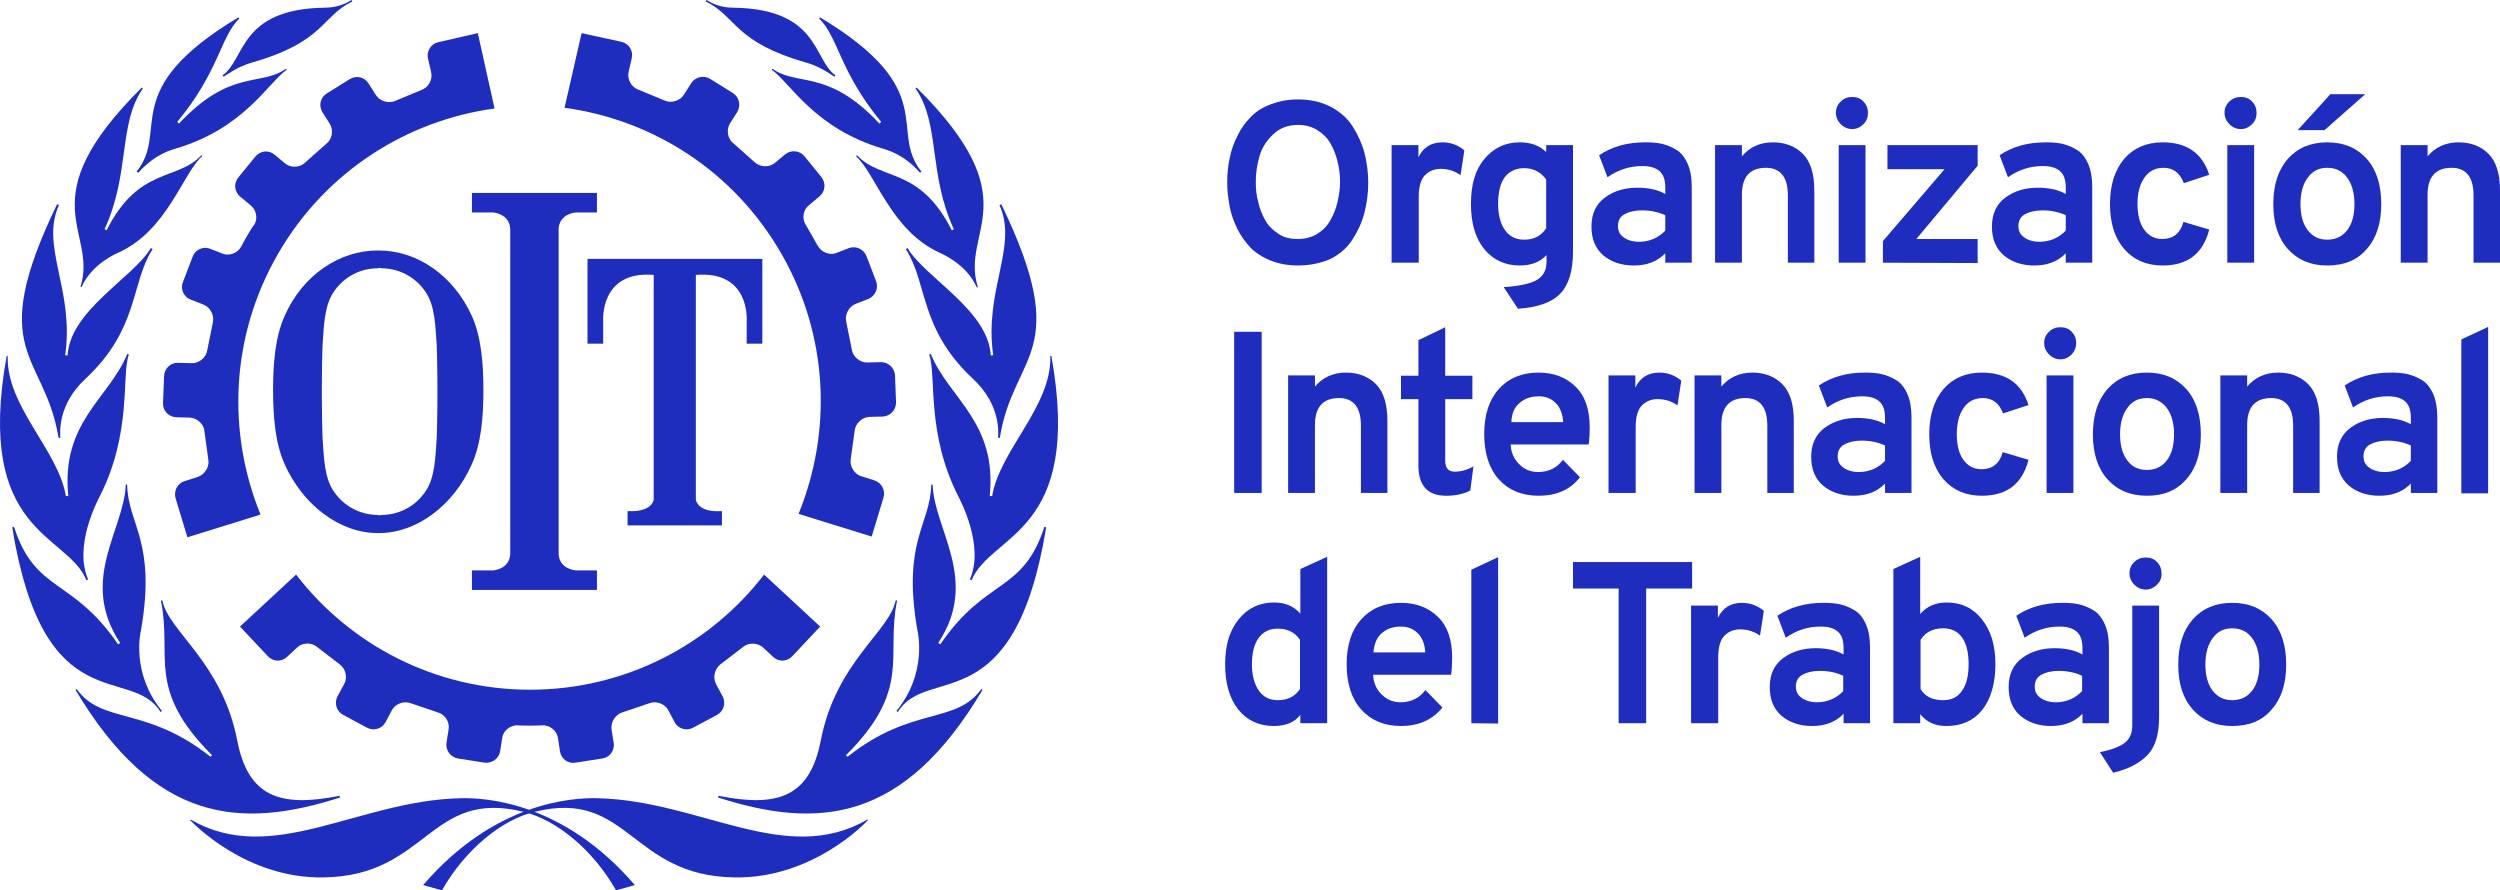 <svg width="351" height="125" viewBox="0 0 351 125" fill="none" xmlns="http://www.w3.org/2000/svg">
<g clip-path="url(#clip0_506_21228)">
<path d="M182.226 37.275C180.808 37.275 179.537 37.03 178.412 36.589C177.288 36.148 176.31 35.512 175.576 34.777C174.843 33.993 174.208 33.112 173.719 32.132C173.23 31.103 172.839 30.075 172.643 28.997C172.447 27.92 172.301 26.793 172.301 25.617C172.301 24.442 172.399 23.315 172.643 22.238C172.839 21.16 173.23 20.083 173.719 19.103C174.208 18.074 174.843 17.193 175.576 16.458C176.31 15.674 177.239 15.086 178.412 14.646C179.586 14.205 180.808 13.96 182.226 13.96C183.986 13.96 185.501 14.303 186.821 14.989C188.142 15.674 189.168 16.605 189.902 17.732C190.635 18.907 191.222 20.132 191.564 21.454C191.906 22.777 192.102 24.197 192.102 25.666C192.102 27.136 191.906 28.556 191.564 29.879C191.222 31.201 190.635 32.475 189.902 33.601C189.168 34.777 188.142 35.659 186.821 36.344C185.501 36.932 183.937 37.275 182.226 37.275ZM182.226 33.552C183.252 33.552 184.181 33.307 184.964 32.818C185.746 32.328 186.381 31.691 186.821 30.858C187.261 30.075 187.604 29.193 187.799 28.311C187.995 27.43 188.142 26.499 188.142 25.569C188.142 24.589 188.044 23.658 187.799 22.728C187.604 21.846 187.261 20.964 186.821 20.181C186.381 19.397 185.746 18.76 184.964 18.27C184.181 17.78 183.252 17.536 182.226 17.536C180.857 17.536 179.683 17.976 178.754 18.858C177.825 19.74 177.19 20.719 176.848 21.895C176.505 23.021 176.31 24.246 176.31 25.569C176.31 26.548 176.408 27.479 176.652 28.36C176.848 29.242 177.19 30.124 177.63 30.907C178.07 31.691 178.706 32.328 179.488 32.818C180.221 33.356 181.15 33.552 182.226 33.552Z" fill="#1E2DBE"/>
<path d="M195.379 36.883V20.376H199.144V22.091C199.828 20.67 200.953 19.984 202.517 19.984C203.69 19.984 204.717 20.376 205.597 21.111L205.059 24.589C204.228 24.001 203.299 23.707 202.273 23.707C201.393 23.707 200.659 24.001 200.072 24.589C199.486 25.176 199.192 26.205 199.192 27.625V36.883H195.379Z" fill="#1E2DBE"/>
<path d="M213.124 43.348L211.119 40.312C213.368 40.165 214.933 39.822 215.813 39.283C216.693 38.744 217.133 37.911 217.133 36.736V35.805C216.253 36.785 214.982 37.275 213.368 37.275C211.364 37.275 209.701 36.54 208.43 35.022C207.159 33.503 206.523 31.397 206.523 28.605C206.523 25.813 207.159 23.805 208.43 22.287C209.701 20.768 211.364 19.984 213.368 19.984C214.933 19.984 216.155 20.425 217.084 21.356V20.376H220.849V35.267C220.849 38.01 220.262 39.969 219.088 41.193C217.964 42.418 215.959 43.153 213.124 43.348ZM214.004 33.65C215.373 33.65 216.399 33.111 217.084 32.034V25.225C216.351 24.148 215.275 23.609 214.004 23.609C212.83 23.609 211.901 24.05 211.266 24.883C210.63 25.764 210.337 26.989 210.337 28.654C210.337 30.221 210.679 31.446 211.315 32.328C211.95 33.209 212.83 33.65 214.004 33.65Z" fill="#1E2DBE"/>
<path d="M233.806 36.883V35.56C232.731 36.687 231.264 37.275 229.406 37.275C227.646 37.275 226.228 36.785 225.104 35.854C223.979 34.875 223.441 33.552 223.441 31.789C223.441 30.026 224.077 28.654 225.348 27.723C226.619 26.793 228.135 26.352 229.895 26.352C231.46 26.352 232.78 26.646 233.806 27.234V26.352C233.806 25.274 233.562 24.54 233.024 24.05C232.486 23.56 231.704 23.315 230.58 23.315C228.771 23.315 227.157 23.854 225.69 24.883L224.517 21.797C226.326 20.572 228.477 19.984 230.971 19.984C231.851 19.984 232.584 20.033 233.269 20.18C233.904 20.327 234.589 20.572 235.322 21.013C236.006 21.405 236.544 22.091 236.935 22.972C237.327 23.854 237.522 24.931 237.522 26.254V36.883H233.806ZM230.14 33.944C231.557 33.944 232.829 33.405 233.806 32.377V30.221C232.877 29.781 231.753 29.536 230.531 29.536C229.504 29.536 228.722 29.732 228.086 30.075C227.45 30.417 227.157 31.005 227.157 31.74C227.157 32.426 227.402 32.915 227.939 33.307C228.477 33.699 229.162 33.944 230.14 33.944Z" fill="#1E2DBE"/>
<path d="M251.015 36.883V27.43C251.015 24.883 249.988 23.56 247.935 23.56C245.686 23.56 244.562 24.834 244.562 27.332V36.883H240.797V20.376H244.562V21.944C245.637 20.67 247.104 19.984 248.913 19.984C250.624 19.984 252.042 20.523 253.117 21.601C254.193 22.678 254.731 24.393 254.731 26.744V36.883H251.015Z" fill="#1E2DBE"/>
<path d="M261.624 17.438C261.184 17.879 260.646 18.123 260.06 18.123C259.424 18.123 258.886 17.879 258.446 17.438C258.006 16.997 257.762 16.458 257.762 15.821C257.762 15.185 258.006 14.646 258.446 14.254C258.886 13.813 259.424 13.617 260.06 13.617C260.695 13.617 261.233 13.813 261.624 14.254C262.064 14.695 262.26 15.234 262.26 15.821C262.26 16.507 262.064 16.997 261.624 17.438ZM258.153 36.883V20.377H261.917V36.883H258.153Z" fill="#1E2DBE"/>
<path d="M264.363 36.883V33.846L273.017 23.756H264.999V20.377H277.662V23.266L269.057 33.552H277.662V36.932L264.363 36.883Z" fill="#1E2DBE"/>
<path d="M290.033 36.883V35.56C288.957 36.687 287.491 37.275 285.633 37.275C283.873 37.275 282.455 36.785 281.33 35.854C280.206 34.875 279.668 33.552 279.668 31.789C279.668 30.026 280.304 28.654 281.575 27.723C282.846 26.793 284.362 26.352 286.122 26.352C287.686 26.352 289.006 26.646 290.033 27.234V26.352C290.033 25.274 289.788 24.54 289.251 24.05C288.713 23.56 287.931 23.315 286.806 23.315C284.997 23.315 283.384 23.854 281.917 24.883L280.744 21.797C282.553 20.572 284.704 19.984 287.197 19.984C288.077 19.984 288.811 20.033 289.495 20.18C290.131 20.327 290.815 20.572 291.549 21.013C292.233 21.405 292.771 22.091 293.162 22.972C293.553 23.854 293.749 24.931 293.749 26.254V36.883H290.033ZM286.366 33.944C287.784 33.944 289.055 33.405 290.033 32.377V30.221C289.104 29.781 287.979 29.536 286.757 29.536C285.73 29.536 284.948 29.732 284.313 30.075C283.677 30.417 283.384 31.005 283.384 31.74C283.384 32.426 283.628 32.915 284.166 33.307C284.704 33.699 285.388 33.944 286.366 33.944Z" fill="#1E2DBE"/>
<path d="M303.625 37.275C301.376 37.275 299.567 36.491 298.247 34.973C296.927 33.454 296.242 31.348 296.242 28.654C296.242 25.96 296.927 23.854 298.247 22.287C299.567 20.768 301.376 19.984 303.625 19.984C307.047 19.984 309.198 21.503 310.176 24.54L306.607 25.715C306.069 24.295 305.14 23.56 303.771 23.56C302.647 23.56 301.718 24.001 301.082 24.931C300.447 25.813 300.105 27.087 300.105 28.605C300.105 30.123 300.398 31.348 301.034 32.23C301.669 33.111 302.5 33.552 303.576 33.552C305.092 33.552 306.118 32.769 306.558 31.152L310.176 32.23C309.296 35.658 307.096 37.275 303.625 37.275Z" fill="#1E2DBE"/>
<path d="M316.187 17.438C315.747 17.879 315.209 18.123 314.622 18.123C313.987 18.123 313.449 17.879 313.009 17.438C312.569 16.997 312.324 16.458 312.324 15.821C312.324 15.185 312.569 14.646 313.009 14.254C313.449 13.813 313.987 13.617 314.622 13.617C315.258 13.617 315.795 13.813 316.187 14.254C316.627 14.695 316.822 15.234 316.822 15.821C316.822 16.507 316.627 16.997 316.187 17.438ZM312.715 36.883V20.377H316.48V36.883H312.715Z" fill="#1E2DBE"/>
<path d="M326.75 37.275C324.403 37.275 322.594 36.491 321.225 34.973C319.856 33.454 319.172 31.348 319.172 28.654C319.172 25.96 319.856 23.854 321.225 22.287C322.594 20.768 324.403 19.985 326.75 19.985C329.097 19.985 330.906 20.768 332.275 22.287C333.644 23.805 334.328 25.96 334.328 28.654C334.328 31.348 333.644 33.454 332.275 34.973C330.955 36.54 329.097 37.275 326.75 37.275ZM322.594 18.27L327.19 13.225H332.079L326.359 18.27H322.594ZM326.75 33.65C327.923 33.65 328.852 33.209 329.537 32.328C330.221 31.446 330.564 30.222 330.564 28.654C330.564 27.087 330.221 25.862 329.537 24.932C328.852 24.001 327.923 23.56 326.75 23.56C325.577 23.56 324.697 24.001 324.012 24.932C323.328 25.862 322.985 27.087 322.985 28.654C322.985 30.222 323.328 31.446 324.012 32.328C324.697 33.209 325.577 33.65 326.75 33.65Z" fill="#1E2DBE"/>
<path d="M347.285 36.883V27.43C347.285 24.883 346.258 23.56 344.205 23.56C341.956 23.56 340.831 24.834 340.831 27.332V36.883H337.066V20.376H340.831V21.944C341.907 20.67 343.373 19.984 345.182 19.984C346.894 19.984 348.311 20.523 349.387 21.601C350.463 22.678 351 24.393 351 26.744V36.883H347.285Z" fill="#1E2DBE"/>
<path d="M173.277 69.21V46.581H177.14V69.21H173.277Z" fill="#1E2DBE"/>
<path d="M191.074 69.21V59.757C191.074 57.21 190.047 55.888 187.994 55.888C185.745 55.888 184.62 57.161 184.62 59.659V69.21H180.855V52.704H184.62V54.271C185.696 52.998 187.162 52.312 188.971 52.312C190.683 52.312 192.1 52.851 193.176 53.928C194.252 55.006 194.789 56.72 194.789 59.071V69.21H191.074Z" fill="#1E2DBE"/>
<path d="M203.006 69.602C200.464 69.602 199.144 68.182 199.144 65.39V56.035H196.699V52.753H199.144V47.757L202.908 45.944V52.753H206.722V56.035H202.908V64.655C202.908 65.733 203.348 66.222 204.277 66.222C205.109 66.222 205.989 65.978 206.869 65.488L206.429 68.868C205.5 69.357 204.375 69.602 203.006 69.602Z" fill="#1E2DBE"/>
<path d="M216.01 69.602C213.663 69.602 211.805 68.819 210.436 67.3C209.067 65.782 208.383 63.627 208.383 60.933C208.383 58.239 209.067 56.133 210.436 54.614C211.805 53.096 213.663 52.312 216.01 52.312C218.112 52.312 219.823 52.949 221.192 54.271C222.561 55.594 223.197 57.504 223.197 60.051C223.197 60.933 223.148 61.716 223.05 62.402H212.099C212.147 63.578 212.587 64.508 213.321 65.194C214.054 65.929 214.934 66.272 215.961 66.272C217.428 66.272 218.601 65.684 219.432 64.557L221.828 67.006C220.459 68.77 218.503 69.602 216.01 69.602ZM212.196 59.267H219.481C219.383 58.092 219.041 57.161 218.406 56.573C217.77 55.937 216.988 55.643 216.059 55.643C214.983 55.643 214.103 55.937 213.419 56.524C212.636 57.112 212.245 58.043 212.196 59.267Z" fill="#1E2DBE"/>
<path d="M225.836 69.21V52.704H229.601V54.418C230.285 52.998 231.41 52.312 232.974 52.312C234.147 52.312 235.174 52.704 236.054 53.439L235.516 56.916C234.685 56.328 233.756 56.035 232.73 56.035C231.85 56.035 231.116 56.328 230.529 56.916C229.943 57.504 229.649 58.533 229.649 59.953V69.21H225.836Z" fill="#1E2DBE"/>
<path d="M248.132 69.21V59.757C248.132 57.21 247.106 55.888 245.052 55.888C242.803 55.888 241.679 57.161 241.679 59.659V69.21H237.914V52.704H241.679V54.271C242.754 52.998 244.221 52.312 246.03 52.312C247.741 52.312 249.159 52.851 250.235 53.928C251.31 55.006 251.848 56.72 251.848 59.071V69.21H248.132Z" fill="#1E2DBE"/>
<path d="M264.658 69.21V67.888C263.582 69.015 262.116 69.602 260.258 69.602C258.498 69.602 257.08 69.113 255.955 68.182C254.831 67.202 254.293 65.88 254.293 64.117C254.293 62.353 254.929 60.982 256.2 60.051C257.471 59.12 258.987 58.68 260.747 58.68C262.311 58.68 263.631 58.974 264.658 59.561V58.68C264.658 57.602 264.413 56.867 263.876 56.377C263.338 55.888 262.556 55.643 261.431 55.643C259.622 55.643 258.009 56.181 256.542 57.21L255.369 54.124C257.178 52.9 259.329 52.312 261.822 52.312C262.702 52.312 263.436 52.361 264.12 52.508C264.756 52.655 265.44 52.9 266.174 53.341C266.858 53.733 267.396 54.418 267.787 55.3C268.178 56.181 268.374 57.259 268.374 58.582V69.21H264.658ZM260.991 66.272C262.409 66.272 263.68 65.733 264.658 64.704V62.549C263.729 62.108 262.604 61.863 261.382 61.863C260.355 61.863 259.573 62.059 258.938 62.402C258.302 62.745 258.009 63.333 258.009 64.067C258.009 64.753 258.253 65.243 258.791 65.635C259.329 66.027 260.013 66.272 260.991 66.272Z" fill="#1E2DBE"/>
<path d="M278.25 69.602C276.001 69.602 274.192 68.819 272.872 67.3C271.552 65.782 270.867 63.676 270.867 60.982C270.867 58.288 271.552 56.181 272.872 54.614C274.192 53.096 276.001 52.312 278.25 52.312C281.672 52.312 283.823 53.83 284.801 56.867L281.232 58.043C280.694 56.622 279.765 55.888 278.396 55.888C277.272 55.888 276.343 56.328 275.707 57.259C275.072 58.141 274.73 59.414 274.73 60.933C274.73 62.451 275.023 63.676 275.659 64.557C276.294 65.439 277.125 65.88 278.201 65.88C279.717 65.88 280.743 65.096 281.183 63.48L284.801 64.557C283.921 67.986 281.721 69.602 278.25 69.602Z" fill="#1E2DBE"/>
<path d="M290.862 49.765C290.422 50.206 289.885 50.451 289.298 50.451C288.662 50.451 288.124 50.206 287.684 49.765C287.244 49.324 287 48.785 287 48.148C287 47.512 287.244 46.973 287.684 46.581C288.124 46.14 288.662 45.944 289.298 45.944C289.933 45.944 290.471 46.14 290.862 46.581C291.302 47.022 291.498 47.561 291.498 48.148C291.498 48.834 291.254 49.324 290.862 49.765ZM287.342 69.21V52.704H291.107V69.21H287.342Z" fill="#1E2DBE"/>
<path d="M301.422 69.602C299.075 69.602 297.266 68.819 295.897 67.3C294.528 65.782 293.844 63.676 293.844 60.982C293.844 58.288 294.528 56.181 295.897 54.614C297.266 53.096 299.075 52.312 301.422 52.312C303.769 52.312 305.578 53.096 306.947 54.614C308.316 56.133 309 58.288 309 60.982C309 63.676 308.316 65.782 306.947 67.3C305.578 68.868 303.769 69.602 301.422 69.602ZM301.422 65.978C302.595 65.978 303.524 65.537 304.209 64.655C304.893 63.774 305.235 62.549 305.235 60.982C305.235 59.414 304.893 58.19 304.209 57.259C303.524 56.377 302.595 55.888 301.422 55.888C300.249 55.888 299.368 56.328 298.684 57.259C297.999 58.19 297.657 59.414 297.657 60.982C297.657 62.549 297.999 63.774 298.684 64.655C299.32 65.537 300.249 65.978 301.422 65.978Z" fill="#1E2DBE"/>
<path d="M321.957 69.21V59.757C321.957 57.21 320.93 55.888 318.876 55.888C316.627 55.888 315.503 57.161 315.503 59.659V69.21H311.738V52.704H315.503V54.271C316.579 52.998 318.045 52.312 319.854 52.312C321.565 52.312 322.983 52.851 324.059 53.928C325.134 55.006 325.672 56.72 325.672 59.071V69.21H321.957Z" fill="#1E2DBE"/>
<path d="M338.482 69.21V67.888C337.407 69.015 335.94 69.602 334.082 69.602C332.322 69.602 330.904 69.113 329.78 68.182C328.655 67.202 328.117 65.88 328.117 64.117C328.117 62.353 328.753 60.982 330.024 60.051C331.295 59.12 332.811 58.68 334.571 58.68C336.135 58.68 337.455 58.974 338.482 59.561V58.68C338.482 57.602 338.238 56.867 337.7 56.377C337.162 55.888 336.38 55.643 335.255 55.643C333.446 55.643 331.833 56.181 330.366 57.21L329.193 54.124C331.002 52.9 333.153 52.312 335.646 52.312C336.526 52.312 337.26 52.361 337.944 52.508C338.58 52.655 339.264 52.9 339.998 53.341C340.682 53.733 341.22 54.418 341.611 55.3C342.002 56.181 342.198 57.259 342.198 58.582V69.21H338.482ZM334.815 66.272C336.233 66.272 337.504 65.733 338.482 64.704V62.549C337.553 62.108 336.429 61.863 335.206 61.863C334.18 61.863 333.397 62.059 332.762 62.402C332.126 62.745 331.833 63.333 331.833 64.067C331.833 64.753 332.077 65.243 332.615 65.635C333.153 66.027 333.837 66.272 334.815 66.272Z" fill="#1E2DBE"/>
<path d="M345.57 69.211V47.659L349.335 45.895V69.26H345.57V69.211Z" fill="#1E2DBE"/>
<path d="M178.853 101.93C176.75 101.93 175.088 101.146 173.866 99.628C172.643 98.11 172.008 95.954 172.008 93.26C172.008 90.567 172.643 88.509 173.915 86.942C175.186 85.374 176.848 84.591 178.853 84.591C180.466 84.591 181.688 85.13 182.568 86.158V79.889L186.333 78.174V101.538H182.568V100.363C181.737 101.44 180.466 101.93 178.853 101.93ZM179.39 98.306C180.808 98.306 181.835 97.767 182.519 96.738V89.832C181.786 88.754 180.759 88.264 179.39 88.264C178.217 88.264 177.337 88.705 176.701 89.587C176.066 90.469 175.772 91.693 175.772 93.309C175.772 94.828 176.115 96.052 176.75 96.983C177.386 97.865 178.266 98.306 179.39 98.306Z" fill="#1E2DBE"/>
<path d="M196.697 101.93C194.351 101.93 192.493 101.146 191.124 99.628C189.755 98.109 189.07 95.954 189.07 93.26C189.07 90.566 189.755 88.46 191.124 86.942C192.493 85.423 194.351 84.64 196.697 84.64C198.8 84.64 200.511 85.276 201.88 86.599C203.249 87.921 203.884 89.832 203.884 92.379C203.884 93.26 203.835 94.044 203.738 94.73H192.786C192.835 95.905 193.275 96.836 194.008 97.522C194.742 98.256 195.622 98.599 196.648 98.599C198.115 98.599 199.289 98.011 200.12 96.885L202.515 99.334C201.098 101.097 199.142 101.93 196.697 101.93ZM192.835 91.595H200.12C200.022 90.419 199.68 89.489 199.044 88.901C198.409 88.264 197.626 87.97 196.697 87.97C195.622 87.97 194.742 88.264 194.057 88.852C193.324 89.44 192.933 90.37 192.835 91.595Z" fill="#1E2DBE"/>
<path d="M206.574 101.538V79.987L210.339 78.223V101.587L206.574 101.538Z" fill="#1E2DBE"/>
<path d="M231.119 82.631V101.538H227.256V82.631H220.852V78.909H237.572V82.631H231.119Z" fill="#1E2DBE"/>
<path d="M237.426 101.538V85.031H241.19V86.746C241.875 85.325 242.999 84.64 244.564 84.64C245.737 84.64 246.764 85.031 247.644 85.766L247.106 89.244C246.275 88.656 245.346 88.362 244.319 88.362C243.439 88.362 242.706 88.656 242.119 89.244C241.533 89.832 241.239 90.86 241.239 92.281V101.538H237.426Z" fill="#1E2DBE"/>
<path d="M258.838 101.538V100.216C257.762 101.342 256.295 101.93 254.437 101.93C252.677 101.93 251.259 101.44 250.135 100.51C249.01 99.53 248.473 98.207 248.473 96.444C248.473 94.681 249.108 93.309 250.379 92.379C251.651 91.448 253.166 91.007 254.926 91.007C256.491 91.007 257.811 91.301 258.838 91.889V91.007C258.838 89.93 258.593 89.195 258.055 88.705C257.518 88.215 256.735 87.97 255.611 87.97C253.802 87.97 252.188 88.509 250.722 89.538L249.548 86.452C251.357 85.227 253.508 84.64 256.002 84.64C256.882 84.64 257.615 84.689 258.3 84.836C258.935 84.983 259.62 85.227 260.353 85.668C261.038 86.06 261.576 86.746 261.967 87.627C262.358 88.509 262.553 89.587 262.553 90.909V101.538H258.838ZM255.122 98.599C256.54 98.599 257.811 98.061 258.789 97.032V94.877C257.86 94.436 256.735 94.191 255.513 94.191C254.486 94.191 253.704 94.387 253.068 94.73C252.433 95.073 252.139 95.66 252.139 96.395C252.139 97.081 252.384 97.571 252.922 97.963C253.46 98.354 254.193 98.599 255.122 98.599Z" fill="#1E2DBE"/>
<path d="M273.264 101.93C271.699 101.93 270.477 101.391 269.597 100.265V101.538H265.832V79.889L269.597 78.174V86.207C270.526 85.13 271.748 84.591 273.312 84.591C275.366 84.591 277.028 85.374 278.25 86.942C279.522 88.509 280.157 90.615 280.157 93.26C280.157 95.906 279.522 98.159 278.299 99.677C277.077 101.195 275.415 101.93 273.264 101.93ZM272.824 98.306C273.997 98.306 274.877 97.865 275.464 96.983C276.099 96.101 276.393 94.877 276.393 93.26C276.393 91.644 276.099 90.371 275.464 89.489C274.828 88.607 273.948 88.216 272.824 88.216C271.406 88.216 270.33 88.754 269.646 89.832V96.738C270.281 97.816 271.357 98.306 272.824 98.306Z" fill="#1E2DBE"/>
<path d="M292.377 101.538V100.216C291.301 101.342 289.834 101.93 287.976 101.93C286.216 101.93 284.799 101.44 283.674 100.51C282.55 99.53 282.012 98.207 282.012 96.444C282.012 94.681 282.647 93.309 283.918 92.379C285.19 91.448 286.705 91.007 288.465 91.007C290.03 91.007 291.35 91.301 292.377 91.889V91.007C292.377 89.93 292.132 89.195 291.594 88.705C291.057 88.215 290.274 87.97 289.15 87.97C287.341 87.97 285.727 88.509 284.261 89.538L283.087 86.452C284.896 85.227 287.047 84.64 289.541 84.64C290.421 84.64 291.154 84.689 291.839 84.836C292.474 84.983 293.159 85.227 293.892 85.668C294.577 86.06 295.115 86.746 295.506 87.627C295.897 88.509 296.092 89.587 296.092 90.909V101.538H292.377ZM288.661 98.599C290.079 98.599 291.35 98.061 292.328 97.032V94.877C291.399 94.436 290.274 94.191 289.052 94.191C288.025 94.191 287.243 94.387 286.607 94.73C285.972 95.073 285.679 95.66 285.679 96.395C285.679 97.081 285.923 97.571 286.461 97.963C286.999 98.354 287.732 98.599 288.661 98.599Z" fill="#1E2DBE"/>
<path d="M296.682 108.493L294.824 105.603C296.535 105.261 297.758 104.771 298.393 104.232C299.029 103.693 299.371 102.91 299.371 101.832V85.031H303.136V100.705C303.136 103.105 302.598 104.82 301.571 105.946C300.398 107.171 298.784 108.004 296.682 108.493ZM302.842 82.093C302.402 82.533 301.865 82.778 301.278 82.778C300.642 82.778 300.104 82.533 299.664 82.093C299.224 81.652 298.98 81.113 298.98 80.476C298.98 79.839 299.224 79.301 299.664 78.909C300.104 78.468 300.642 78.272 301.278 78.272C301.913 78.272 302.451 78.468 302.842 78.909C303.282 79.35 303.478 79.888 303.478 80.476C303.527 81.162 303.282 81.652 302.842 82.093Z" fill="#1E2DBE"/>
<path d="M313.402 101.93C311.056 101.93 309.247 101.146 307.878 99.628C306.509 98.109 305.824 96.003 305.824 93.309C305.824 90.615 306.509 88.509 307.878 86.942C309.247 85.423 311.056 84.64 313.402 84.64C315.749 84.64 317.558 85.423 318.927 86.942C320.296 88.46 320.981 90.615 320.981 93.309C320.981 96.003 320.296 98.109 318.927 99.628C317.607 101.195 315.749 101.93 313.402 101.93ZM313.402 98.305C314.576 98.305 315.505 97.865 316.189 96.983C316.874 96.101 317.216 94.877 317.216 93.309C317.216 91.742 316.874 90.517 316.189 89.587C315.505 88.656 314.576 88.215 313.402 88.215C312.229 88.215 311.349 88.656 310.664 89.587C309.98 90.517 309.638 91.742 309.638 93.309C309.638 94.877 309.98 96.101 310.664 96.983C311.349 97.865 312.278 98.305 313.402 98.305Z" fill="#1E2DBE"/>
<path d="M34.72 33.062C34.085 34.14 33.889 34.581 33.889 34.581C33.4 35.511 32.227 36.001 31.249 35.609L29.489 34.924C28.511 34.532 27.387 35.071 27.044 36.05L25.676 39.626C25.284 40.605 25.822 41.732 26.8 42.075L28.56 42.761C29.538 43.153 30.125 44.279 29.88 45.308L29.098 49.177C28.951 50.206 27.925 51.038 26.898 50.989L24.991 50.941C23.964 50.892 23.084 51.724 23.035 52.802L22.889 56.622C22.84 57.651 23.671 58.533 24.747 58.582L26.653 58.631C27.68 58.68 28.658 59.561 28.707 60.59L29.245 64.508C29.44 65.537 28.756 66.615 27.778 66.957L25.92 67.545C24.942 67.839 24.355 68.917 24.649 69.945L26.311 75.431L36.578 72.247C31.885 60.737 32.325 47.267 39.023 35.658C45.721 24.05 57.161 16.899 69.433 15.233L67.087 4.653L61.513 5.927C60.486 6.172 59.85 7.2 60.095 8.229L60.535 10.139C60.779 11.168 60.144 12.294 59.166 12.637L55.499 14.156C54.57 14.597 53.299 14.205 52.761 13.323L51.735 11.707C51.197 10.825 50.023 10.531 49.094 11.119L45.868 13.127C44.988 13.666 44.694 14.841 45.281 15.772L46.308 17.388C46.846 18.27 46.65 19.544 45.819 20.18L42.836 22.825C42.103 23.56 40.783 23.609 40.001 22.923L38.534 21.699C37.703 21.013 36.529 21.16 35.845 21.993L33.449 24.931C32.765 25.764 32.911 26.94 33.743 27.625L35.209 28.85C36.041 29.536 36.236 30.76 35.649 31.642C35.6 31.593 35.356 31.985 34.72 33.062Z" fill="#1E2DBE"/>
<path d="M74.373 101.881C75.595 101.881 76.133 101.832 76.133 101.832C77.16 101.783 78.186 102.566 78.333 103.595L78.626 105.505C78.773 106.534 79.751 107.269 80.826 107.073L84.591 106.485C85.618 106.338 86.351 105.309 86.156 104.281L85.862 102.42C85.716 101.391 86.4 100.313 87.378 100.019L91.142 98.746C92.12 98.354 93.343 98.795 93.832 99.726L94.712 101.391C95.201 102.322 96.374 102.664 97.303 102.175L100.676 100.362C101.605 99.873 101.947 98.697 101.459 97.766L100.53 96.052C100.041 95.121 100.334 93.897 101.165 93.26L104.294 90.86C105.077 90.174 106.397 90.223 107.13 90.909L108.548 92.231C109.33 92.966 110.503 92.917 111.237 92.133L115.148 87.97L107.277 80.672C99.698 90.517 87.769 96.836 74.422 96.836C61.074 96.836 49.145 90.517 41.567 80.672L33.695 87.97L37.607 92.133C38.34 92.917 39.513 92.966 40.296 92.231L41.714 90.909C42.496 90.174 43.767 90.174 44.549 90.86L47.678 93.26C48.509 93.848 48.852 95.121 48.314 96.052L47.385 97.766C46.896 98.697 47.238 99.873 48.167 100.362L51.541 102.175C52.47 102.664 53.643 102.322 54.132 101.391L55.012 99.726C55.501 98.795 56.723 98.354 57.701 98.746L61.465 100.019C62.492 100.313 63.177 101.391 62.981 102.42L62.688 104.281C62.541 105.309 63.226 106.289 64.252 106.485L68.017 107.073C69.044 107.22 70.022 106.534 70.217 105.505L70.51 103.595C70.657 102.566 71.684 101.783 72.71 101.832C72.613 101.832 73.102 101.881 74.373 101.881Z" fill="#1E2DBE"/>
<path d="M114.023 33.111C113.388 32.034 113.143 31.593 113.143 31.593C112.557 30.711 112.752 29.438 113.583 28.801L115.05 27.576C115.881 26.891 115.979 25.715 115.343 24.883L112.948 21.944C112.263 21.111 111.09 21.013 110.259 21.65L108.792 22.874C107.961 23.56 106.69 23.462 105.956 22.776L102.974 20.131C102.143 19.495 101.947 18.221 102.485 17.339L103.512 15.723C104.05 14.841 103.805 13.666 102.925 13.078L99.698 11.07C98.818 10.531 97.645 10.776 97.058 11.658L96.031 13.274C95.494 14.156 94.271 14.547 93.293 14.107L89.627 12.588C88.649 12.245 88.013 11.119 88.258 10.09L88.698 8.18C88.942 7.151 88.307 6.123 87.28 5.878L81.657 4.653L79.262 15.135C91.582 16.801 102.974 23.952 109.672 35.56C116.37 47.169 116.81 60.639 112.117 72.149L122.384 75.333L124.046 69.847C124.339 68.868 123.802 67.79 122.775 67.447L120.917 66.859C119.939 66.566 119.255 65.439 119.45 64.41L119.988 60.492C120.086 59.463 121.015 58.582 122.042 58.533L123.948 58.484C124.975 58.435 125.806 57.553 125.806 56.524L125.66 52.704C125.611 51.675 124.731 50.843 123.704 50.843L121.797 50.892C120.77 50.941 119.744 50.108 119.597 49.079L118.815 45.21C118.57 44.181 119.157 43.055 120.135 42.663L121.895 41.977C122.873 41.585 123.362 40.508 123.019 39.528L121.65 35.952C121.259 34.973 120.184 34.483 119.206 34.826L117.446 35.511C116.468 35.903 115.295 35.413 114.806 34.483C114.855 34.63 114.61 34.14 114.023 33.111Z" fill="#1E2DBE"/>
<path d="M14.873 32.181C14.824 32.23 14.824 32.279 14.824 32.279C14.824 32.279 14.873 32.23 14.873 32.181Z" fill="#1E2DBE"/>
<path d="M31.25 10.58L31.397 10.776C31.837 10.482 33.401 9.355 35.259 8.817C45.624 5.878 45.086 2.302 49.486 0.196L49.34 0C48.9 0.294 47.58 1.078 45.673 1.078C33.548 1.225 34.477 8.327 31.25 10.58Z" fill="#1E2DBE"/>
<path d="M19.176 24.099L19.42 24.246C21.865 21.503 24.261 21.013 24.652 20.866C34.283 18.025 37.657 11.609 40.248 9.796L40.15 9.649C36.581 12.197 32.376 9.6 25.14 17.34C25.092 17.389 24.896 17.095 24.896 17.095C30.763 10.041 30.91 5.241 33.599 2.596L33.452 2.449C16.389 12.686 23.869 18.27 19.176 24.099Z" fill="#1E2DBE"/>
<path d="M19.908 12.294C3.823 28.262 13.796 32.328 11.303 40.263L11.45 40.312C12.916 36.932 16.632 35.462 16.73 35.414C23.526 32.279 25.677 24.295 28.415 21.895L28.268 21.797C24.944 25.421 19.468 23.364 14.97 32.328C14.97 32.377 14.676 32.181 14.676 32.181C18.294 24.393 16.583 17.34 20.055 12.441C20.006 12.392 19.957 12.294 19.908 12.294Z" fill="#1E2DBE"/>
<path d="M8.223 61.471H8.467C8.418 60.541 8.174 56.769 11.939 53.242C19.566 46.14 18.294 39.87 21.424 34.972L21.179 34.825C18.735 38.989 9.836 43.544 9.494 49.912L9.152 49.863C10.472 40.703 5.632 34.63 8.272 28.801C8.174 28.752 8.076 28.703 8.027 28.654C-2.191 49.765 6.267 49.471 8.223 61.471Z" fill="#1E2DBE"/>
<path d="M12.133 81.456L12.378 81.358C10.276 76.606 13.796 70.141 13.943 69.798C18.587 60.786 17.023 52.606 18.098 49.765L17.854 49.716C15.36 55.888 8.516 59.267 9.591 69.651H9.249C8.173 63.186 0.84 57.014 1.084 49.961H0.937C-3.561 74.99 9.445 74.843 12.133 81.456Z" fill="#1E2DBE"/>
<path d="M22.546 99.97L22.742 99.823C18.391 94.534 19.711 88.803 19.808 88.411C21.96 75.921 17.951 73.668 17.853 68.035H17.657C17.462 74.353 11.008 81.456 16.875 90.272L16.582 90.468C10.128 81.015 4.994 83.317 1.963 73.961C1.865 73.961 1.768 74.01 1.719 74.059C6.168 101.538 18.391 93.211 22.546 99.97Z" fill="#1E2DBE"/>
<path d="M47.726 111.971L47.677 111.726C39.17 113.441 34.818 111.775 33.303 103.938C31.151 92.918 23.671 88.705 22.791 84.297C22.644 84.297 22.596 84.297 22.596 84.346C24.209 92.134 20.444 96.738 29.783 106.045L29.538 106.24C20.542 99.089 14.333 101.734 10.764 96.738C10.715 96.787 10.617 96.836 10.617 96.885C21.715 115.498 33.694 116.478 47.726 111.971Z" fill="#1E2DBE"/>
<path d="M26.703 115.155L26.752 115.057C38.193 121.718 50.171 112.412 64.643 112.069C68.261 111.971 79.163 112.657 89.137 124.265L86.497 125C83.221 119.269 78.137 115.106 73.492 113.979C60.291 110.698 60.047 122.992 45.428 123.188C34.575 123.384 27.143 115.596 26.703 115.155Z" fill="#1E2DBE"/>
<path d="M14.873 32.181C14.824 32.23 14.824 32.279 14.824 32.279C14.824 32.279 14.873 32.23 14.873 32.181Z" fill="#1E2DBE"/>
<path d="M117.299 10.58L117.152 10.776C116.712 10.482 115.148 9.355 113.29 8.817C102.925 5.878 103.463 2.302 99.062 0.196L99.209 0C99.649 0.294 100.969 1.078 102.876 1.078C115.05 1.225 114.121 8.327 117.299 10.58Z" fill="#1E2DBE"/>
<path d="M129.375 24.099L129.179 24.246C126.735 21.503 124.339 21.013 123.948 20.866C114.316 18.025 110.943 11.609 108.352 9.796L108.449 9.649C112.018 12.197 116.223 9.6 123.459 17.34C123.508 17.389 123.703 17.095 123.703 17.095C117.836 9.992 117.69 5.192 115.001 2.596L115.147 2.449C132.21 12.686 124.681 18.27 129.375 24.099Z" fill="#1E2DBE"/>
<path d="M128.691 12.294C144.776 28.262 134.753 32.328 137.296 40.312L137.149 40.361C135.682 36.981 131.966 35.511 131.869 35.462C125.073 32.328 122.922 24.344 120.184 21.944L120.33 21.797C123.655 25.421 129.131 23.364 133.629 32.328C133.629 32.377 133.922 32.181 133.922 32.181C130.304 24.393 132.015 17.34 128.544 12.441C128.593 12.392 128.642 12.294 128.691 12.294Z" fill="#1E2DBE"/>
<path d="M140.376 61.471H140.132C140.181 60.541 140.425 56.769 136.661 53.242C129.034 46.14 130.305 39.87 127.176 34.972L127.42 34.825C129.865 38.989 138.763 43.544 139.105 49.912L139.447 49.863C138.127 40.703 142.968 34.63 140.328 28.801C140.425 28.752 140.523 28.703 140.572 28.654C150.79 49.765 142.283 49.471 140.376 61.471Z" fill="#1E2DBE"/>
<path d="M136.414 81.456L136.169 81.358C138.272 76.606 134.752 70.141 134.605 69.798C129.96 60.786 131.525 52.606 130.449 49.765L130.694 49.716C133.187 55.888 140.032 59.267 138.956 69.651H139.299C140.374 63.186 147.708 57.014 147.463 49.961H147.61C152.108 74.99 139.152 74.843 136.414 81.456Z" fill="#1E2DBE"/>
<path d="M126.051 99.97L125.855 99.823C130.207 94.534 128.887 88.803 128.789 88.411C126.638 75.921 130.647 73.668 130.745 68.035H130.94C131.136 74.353 137.589 81.456 131.722 90.272L132.016 90.468C138.469 81.015 143.603 83.317 146.634 73.961C146.732 73.961 146.83 74.01 146.879 74.059C142.381 101.538 130.158 93.211 126.051 99.97Z" fill="#1E2DBE"/>
<path d="M100.82 111.971L100.869 111.726C109.376 113.441 113.728 111.775 115.243 103.938C117.394 92.918 124.875 88.705 125.755 84.297C125.902 84.297 125.95 84.297 125.95 84.346C124.337 92.134 128.102 96.738 118.763 106.045L119.008 106.24C128.004 99.089 134.213 101.734 137.782 96.738C137.831 96.787 137.929 96.836 137.929 96.885C126.879 115.498 114.901 116.478 100.82 111.971Z" fill="#1E2DBE"/>
<path d="M121.844 115.155L121.795 115.057C110.355 121.718 98.376 112.412 83.905 112.069C80.287 111.971 69.384 112.657 59.41 124.265L62.05 125C65.326 119.269 70.411 115.106 75.055 113.979C88.256 110.698 88.5 122.992 103.119 123.188C114.022 123.384 121.453 115.596 121.844 115.155Z" fill="#1E2DBE"/>
<path d="M14.873 32.181C14.824 32.23 14.824 32.279 14.824 32.279C14.824 32.279 14.873 32.23 14.873 32.181Z" fill="#1E2DBE"/>
<path d="M14.873 32.181C14.824 32.23 14.824 32.279 14.824 32.279C14.824 32.279 14.873 32.23 14.873 32.181Z" fill="#1E2DBE"/>
<path d="M78.432 32.083C78.578 29.976 80.827 29.829 80.827 29.829H83.81V27.086H66.258V29.829H69.24C69.24 29.829 71.489 29.976 71.636 32.083V77.831C71.489 79.937 69.24 80.084 69.24 80.084H66.258V82.827H83.81V80.084H80.827C80.827 80.084 78.578 79.937 78.432 77.831V32.083Z" fill="#1E2DBE"/>
<path d="M107.032 36.344V48.247H104.832V45.014C104.832 45.014 105.369 37.961 97.694 38.597V70.141C97.694 70.141 97.889 72.002 101.36 71.758V73.766H88.111V71.758C91.631 71.954 91.778 70.141 91.778 70.141V38.597C84.2 37.961 84.688 45.014 84.688 45.014V48.247H82.488V36.344H107.032Z" fill="#1E2DBE"/>
<path d="M53.203 35.169H53.007C47.678 35.169 42.496 38.597 39.953 44.377C38.633 47.316 38.34 51.087 38.34 54.761C38.34 58.434 38.633 62.206 39.953 65.145C42.496 70.876 47.678 74.843 53.007 74.843H53.203C58.532 74.843 63.714 70.925 66.257 65.145C67.577 62.206 67.87 58.434 67.87 54.761C67.87 51.087 67.577 47.316 66.257 44.377C63.666 38.646 58.532 35.169 53.203 35.169ZM61.416 55.006C61.416 58.434 61.319 61.422 61.319 61.422C61.123 64.214 61.074 67.055 59.754 68.966C58.288 71.17 55.941 72.296 53.545 72.296L53.447 72.345H53.154L53.056 72.296C50.709 72.296 48.314 71.17 46.847 68.966C45.527 67.055 45.478 64.214 45.282 61.422C45.282 61.422 45.185 58.483 45.185 55.104V54.957C45.185 51.528 45.282 48.54 45.282 48.54C45.478 45.748 45.527 42.907 46.847 40.997C48.314 38.793 50.66 37.666 53.056 37.666L53.154 37.617H53.447L53.545 37.666C55.892 37.666 58.288 38.793 59.754 40.997C61.074 42.907 61.123 45.748 61.319 48.54C61.319 48.54 61.416 51.479 61.416 54.859V55.006Z" fill="#1E2DBE"/>
</g>
<defs>
<clipPath id="clip0_506_21228">
<rect width="351" height="125" fill="white"/>
</clipPath>
</defs>
</svg>
